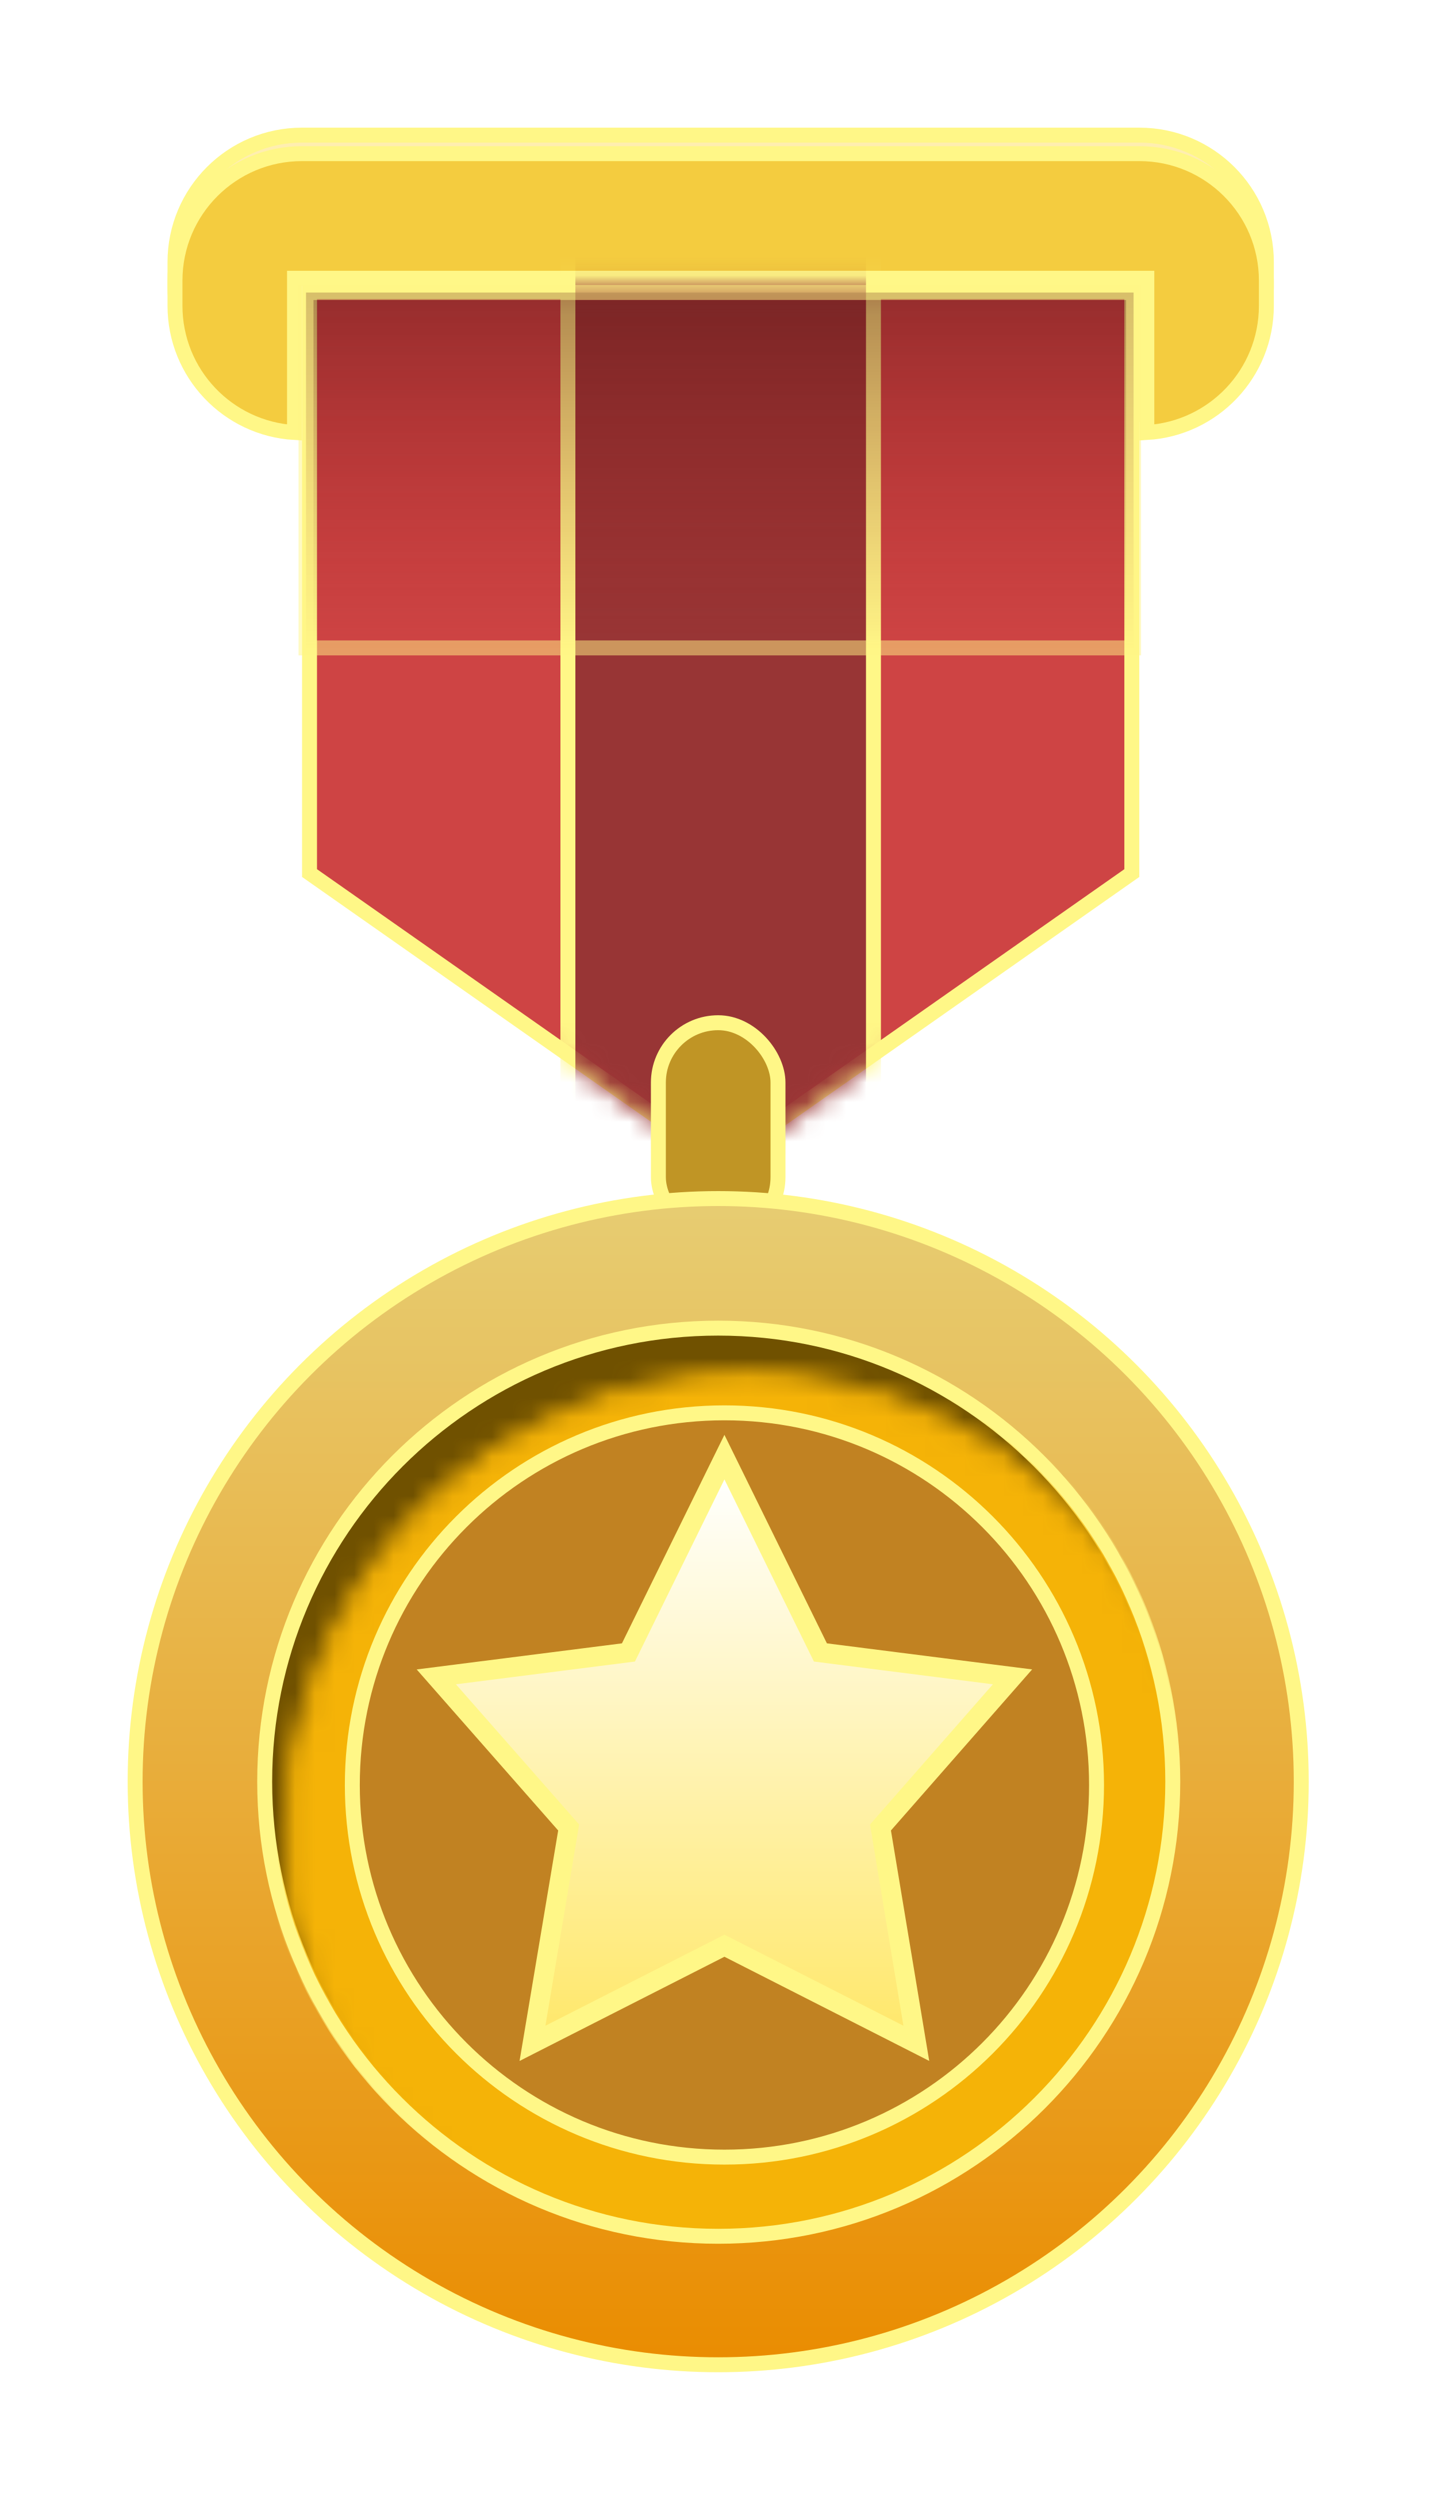 <svg width="73" height="127" viewBox="0 0 73 127" fill="none" xmlns="http://www.w3.org/2000/svg">
<g id="Medal Red" filter="url(#filter0_d_139_4825)">
<path id="Rectangle 26" d="M9.477 15.546C6.09 15.35 3.405 12.541 3.405 9.106V7.832C3.405 4.268 6.294 1.38 9.857 1.38H52.396C55.96 1.38 58.848 4.268 58.848 7.832V9.106C58.848 12.541 56.163 15.35 52.776 15.546V8.089V7.709H52.397H9.856H9.477V8.089V15.546Z" fill="#FFEEB0" stroke="#FFF787" stroke-width="0.759"/>
<path id="Rectangle 23" d="M9.477 16.487C6.09 16.29 3.405 13.482 3.405 10.046V8.772C3.405 5.209 6.294 2.32 9.857 2.32H52.396C55.96 2.32 58.848 5.209 58.848 8.772V10.046C58.848 13.482 56.163 16.29 52.776 16.487V9.029V8.65H52.397H9.856H9.477V9.029V16.487Z" fill="#F4CC3F" stroke="#FFF787" stroke-width="0.759"/>
<path id="Rectangle 22" d="M10.24 9.322H52.013V38.865L31.127 53.519L10.24 38.865V9.322Z" fill="#CE4444" stroke="#FFF787" stroke-width="0.759"/>
<g id="Mask Group">
<mask id="mask0_139_4825" style="mask-type:alpha" maskUnits="userSpaceOnUse" x="9" y="8" width="44" height="46">
<path id="Rectangle 20" d="M10.25 9.322H52.003V38.87L31.127 53.519L10.25 38.87V9.322Z" fill="#AF3B3B" stroke="#FFF787" stroke-width="0.759"/>
</mask>
<g mask="url(#mask0_139_4825)">
<rect id="Rectangle 21" x="23.366" y="-8.557" width="15.522" height="62.16" fill="#983535" stroke="#FFF787" stroke-width="0.759"/>
</g>
</g>
<rect id="Rectangle 24" x="27.962" y="46.466" width="6.076" height="10.886" rx="3.038" fill="#C09525" stroke="#FFF787" stroke-width="0.759"/>
<circle id="Ellipse 1" cx="31" cy="85.018" r="29.62" fill="url(#paint0_linear_139_4825)" stroke="#FFF787" stroke-width="0.759"/>
<path id="Ellipse 2" d="M54.038 85.018C54.038 97.742 43.724 108.056 31 108.056C18.276 108.056 7.962 97.742 7.962 85.018C7.962 72.294 18.276 61.98 31 61.98C43.724 61.98 54.038 72.294 54.038 85.018Z" fill="#705100" stroke="#FFF787" stroke-width="0.759"/>
<g id="Mask Group_2">
<mask id="mask1_139_4825" style="mask-type:alpha" maskUnits="userSpaceOnUse" x="8" y="64" width="48" height="48">
<path id="Ellipse 4" d="M55.51 87.688C55.51 100.442 45.172 110.78 32.418 110.78C19.664 110.78 9.325 100.442 9.325 87.688C9.325 74.934 19.664 64.595 32.418 64.595C45.172 64.595 55.51 74.934 55.51 87.688Z" fill="#C28B37" stroke="#FFF787" stroke-width="0.759"/>
</mask>
<g mask="url(#mask1_139_4825)">
<path id="Ellipse 3" d="M54.093 85.018C54.093 97.772 43.754 108.111 31 108.111C18.246 108.111 7.907 97.772 7.907 85.018C7.907 72.264 18.246 61.925 31 61.925C43.754 61.925 54.093 72.264 54.093 85.018Z" fill="#F5B307" stroke="#FFF787" stroke-width="0.759"/>
</g>
</g>
<path id="Ellipse 7" d="M50.22 85.186C50.22 95.626 41.757 104.09 31.317 104.09C20.877 104.09 12.414 95.626 12.414 85.186C12.414 74.746 20.877 66.283 31.317 66.283C41.757 66.283 50.22 74.746 50.22 85.186Z" fill="#C18222" stroke="#FFF787" stroke-width="0.759"/>
<path id="Vector" d="M31.766 69.445L31.317 68.533L30.868 69.445L26.441 78.454L17.615 79.576L16.681 79.695L17.302 80.402L23.404 87.346L21.731 97.332L21.567 98.31L22.451 97.86L31.317 93.351L40.183 97.86L41.065 98.309L40.903 97.333L39.244 87.346L45.332 80.401L45.952 79.694L45.019 79.576L36.193 78.454L31.766 69.445Z" fill="url(#paint1_linear_139_4825)" stroke="#FFF787"/>
<path id="Rectangle 25" opacity="0.5" d="M52.102 27.428L10.062 27.428L10.062 9.375L52.102 9.375L52.102 27.428Z" fill="url(#paint2_linear_139_4825)" stroke="#FFF787" stroke-width="0.759"/>
</g>
<defs>
<filter id="filter0_d_139_4825" x="0.217" y="0.217" width="72.536" height="126.554" filterUnits="userSpaceOnUse" color-interpolation-filters="sRGB">
<feFlood flood-opacity="0" result="BackgroundImageFix"/>
<feColorMatrix in="SourceAlpha" type="matrix" values="0 0 0 0 0 0 0 0 0 0 0 0 0 0 0 0 0 0 127 0" result="hardAlpha"/>
<feOffset dx="5.484" dy="5.484"/>
<feGaussianBlur stdDeviation="3.134"/>
<feComposite in2="hardAlpha" operator="out"/>
<feColorMatrix type="matrix" values="0 0 0 0 0 0 0 0 0 0 0 0 0 0 0 0 0 0 0.3 0"/>
<feBlend mode="normal" in2="BackgroundImageFix" result="effect1_dropShadow_139_4825"/>
<feBlend mode="normal" in="SourceGraphic" in2="effect1_dropShadow_139_4825" result="shape"/>
</filter>
<linearGradient id="paint0_linear_139_4825" x1="31" y1="55.018" x2="31" y2="115.018" gradientUnits="userSpaceOnUse">
<stop stop-color="#E7CD73"/>
<stop offset="1" stop-color="#EA8C00"/>
</linearGradient>
<linearGradient id="paint1_linear_139_4825" x1="31.317" y1="69.666" x2="31.317" y2="97.415" gradientUnits="userSpaceOnUse">
<stop stop-color="white"/>
<stop offset="0" stop-color="#FFFFFD"/>
<stop offset="1" stop-color="#FFE86D"/>
</linearGradient>
<linearGradient id="paint2_linear_139_4825" x1="31.082" y1="27.808" x2="31.082" y2="8.995" gradientUnits="userSpaceOnUse">
<stop stop-color="#A21D1D" stop-opacity="0"/>
<stop offset="1" stop-color="#5A1414"/>
</linearGradient>
</defs>
</svg>
